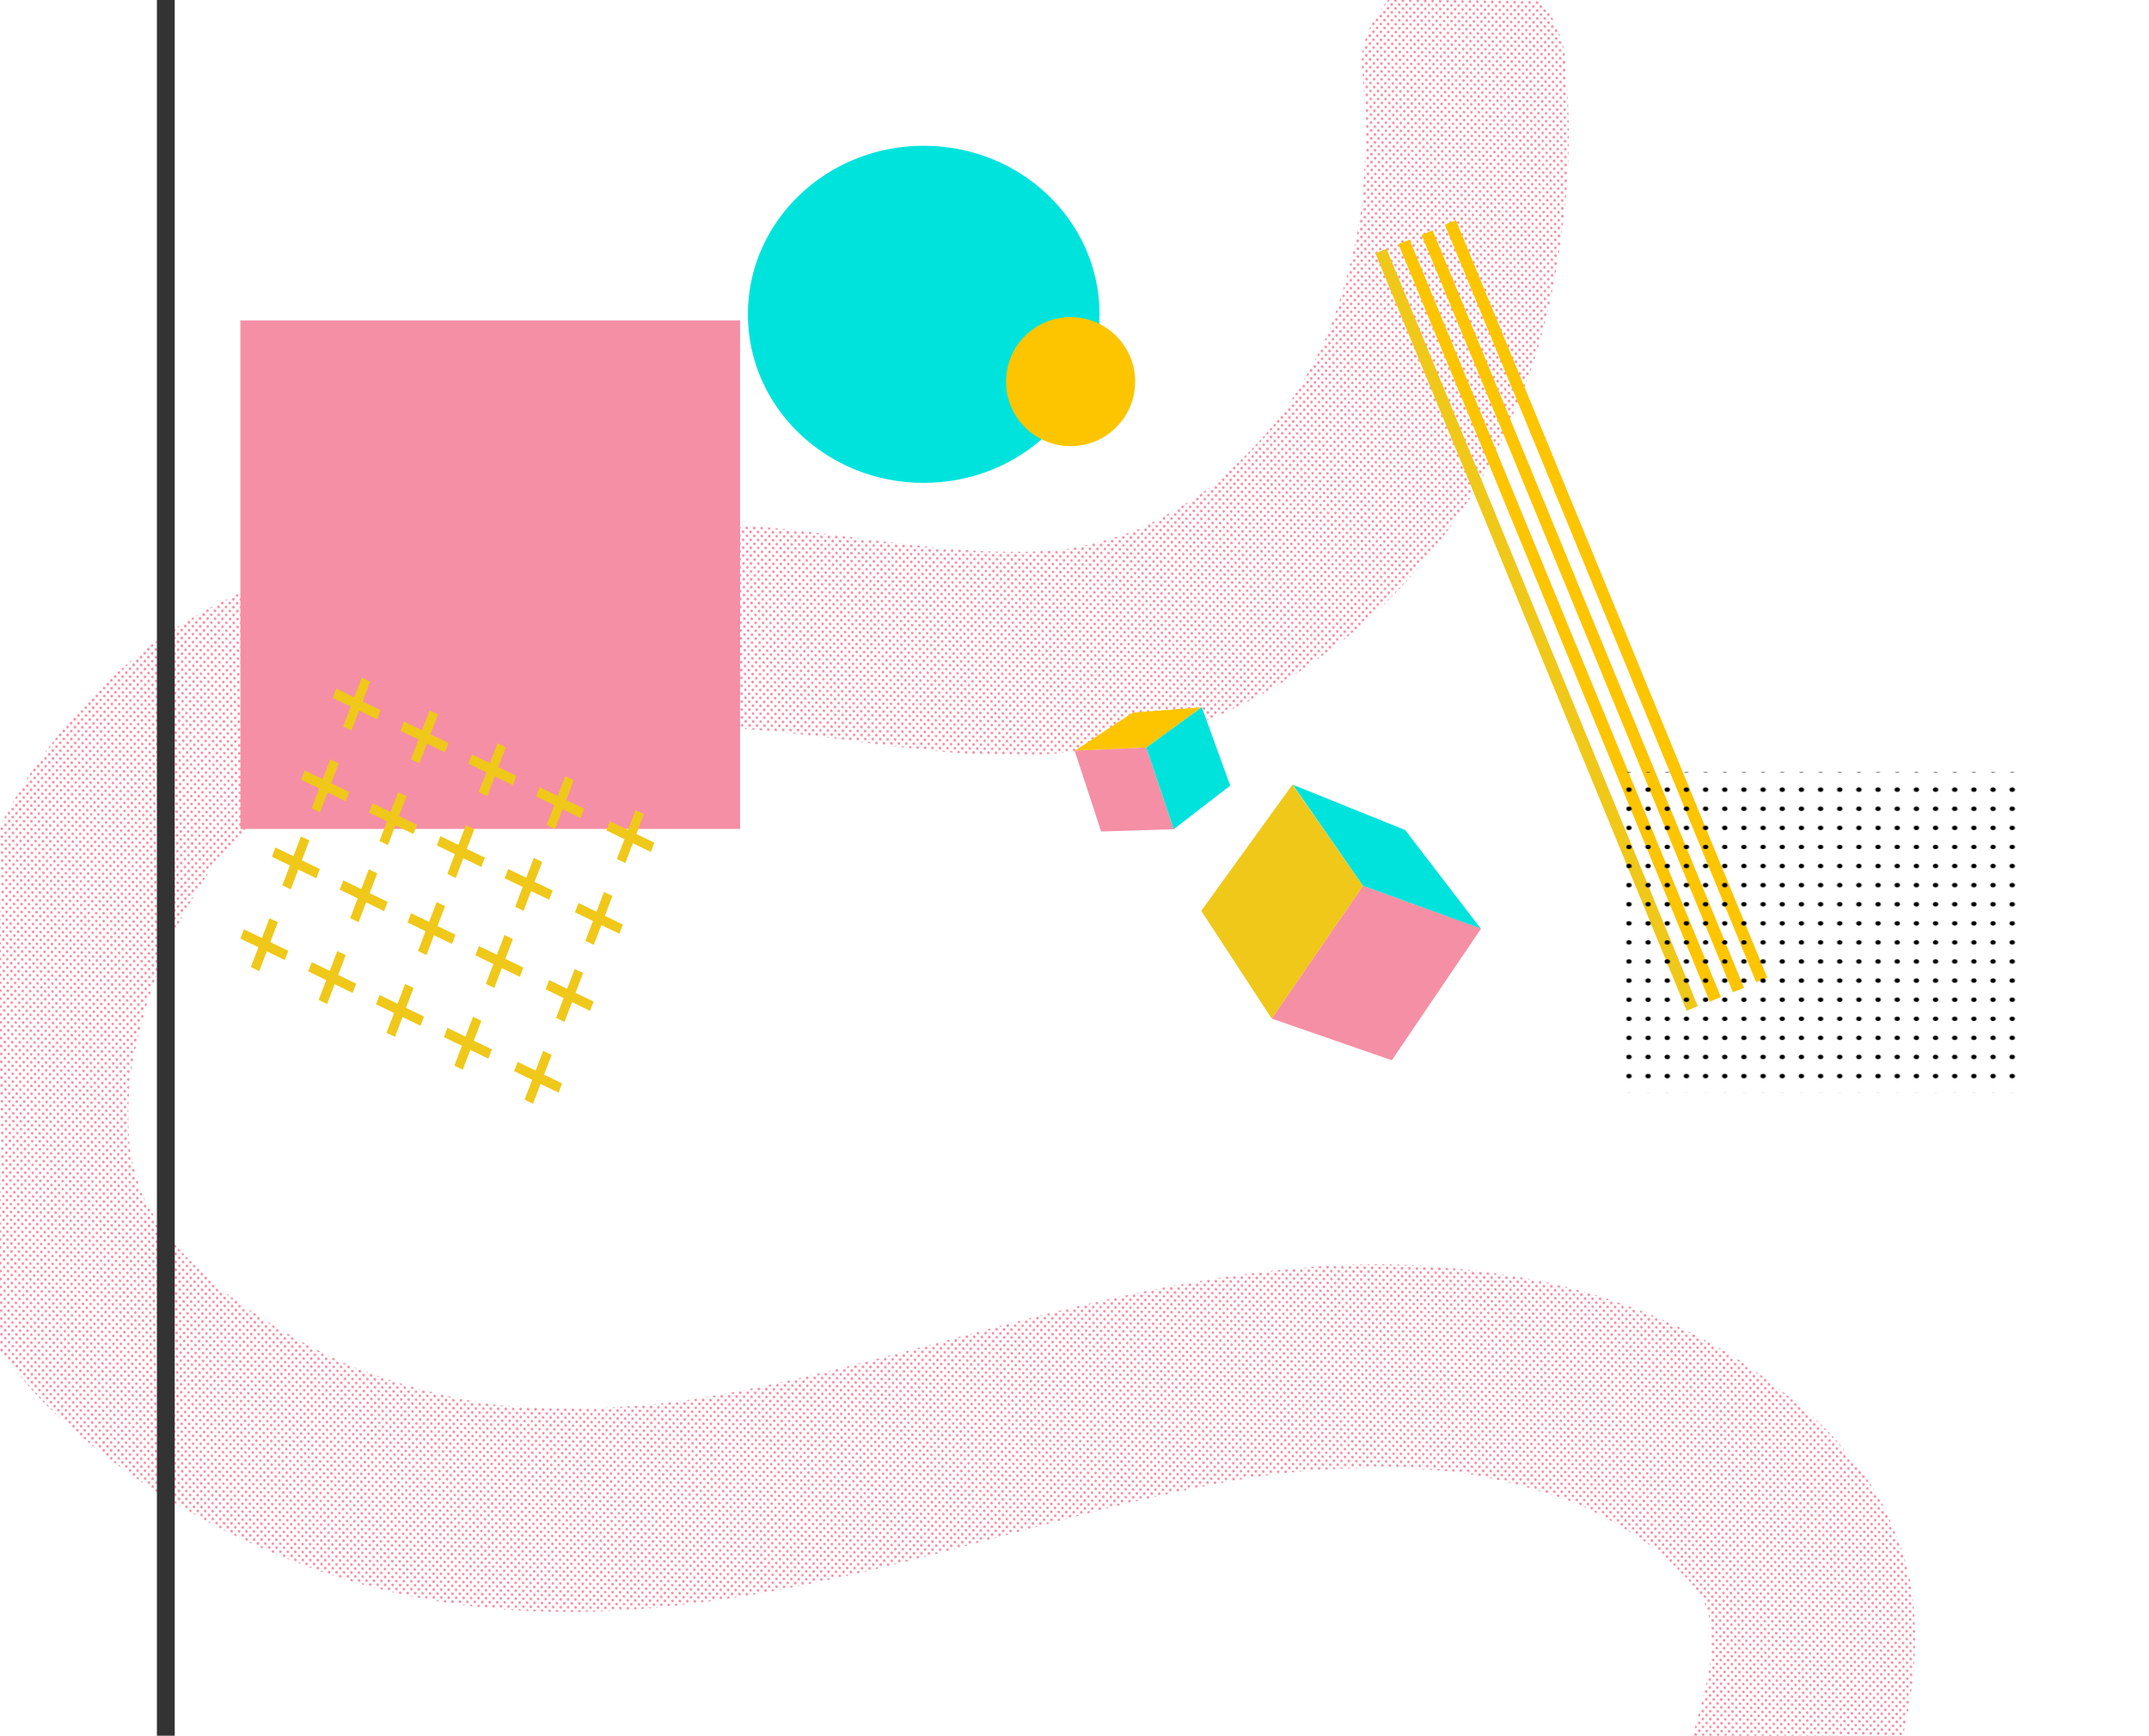 <svg xmlns="http://www.w3.org/2000/svg" xmlns:xlink="http://www.w3.org/1999/xlink" width="1931" height="1560" viewBox="0 0 1931 1560"><defs><style>.cls-1{fill:none;}.cls-2{fill:#f58fa5;}.cls-3{fill:url(#New_Pattern);}.cls-4{fill:#00e3dc;}.cls-5{fill:#fcc500;}.cls-6{fill:#efc819;}.cls-7{fill:url(#New_Pattern_4);}.cls-8{fill:#333;}</style><pattern id="New_Pattern" data-name="New Pattern" width="10" height="10" patternTransform="matrix(0.33, -0.35, 0.34, 0.36, -2.04, 10.12)" patternUnits="userSpaceOnUse" viewBox="0 0 10 10"><rect class="cls-1" width="10" height="10"/><circle class="cls-2" cx="5" cy="5" r="2.5"/></pattern><pattern id="New_Pattern_4" data-name="New Pattern 4" width="21" height="26" patternTransform="translate(8.6 14.74) scale(0.82 0.66)" patternUnits="userSpaceOnUse" viewBox="0 0 21 26"><rect class="cls-1" width="21" height="26"/><circle cx="10.5" cy="13" r="3"/></pattern></defs><g id="Layer_1" data-name="Layer 1"><path class="cls-3" d="M1707.23,1388.44c-5.85-15.24-12.12-30.87-20.49-45-8.54-14.44-19.34-27.74-29.81-40.73-12.12-15.06-26.21-28.47-41.12-40.73-19.78-16.27-40.32-32-62.24-45.27-37.81-23-79.73-40.57-122-53.41-43.27-13.13-88.38-20-133.32-24.29a684.33,684.33,0,0,0-117.87-.51c-97.18,7.63-192.12,29.26-286.07,54.32-94.43,25.19-188.57,52.57-285.41,66.86-55.72,6.69-112,8.48-167.81,2.34a594.71,594.71,0,0,1-126.39-34.57,593.37,593.37,0,0,1-109.94-64.1c-20-16.27-38.86-34-55.46-53.76a262.46,262.46,0,0,1-21.65-36.41,260.32,260.32,0,0,1-11.07-41.31,348,348,0,0,1,.7-66c6.32-38.25,17.38-75.65,31.69-111.67a453.47,453.47,0,0,1,45.2-79.32,340.44,340.44,0,0,1,43.38-43.61,398.81,398.81,0,0,1,66.47-38c45.15-17.66,92.57-28.76,140.49-35.93,85.7-10.18,172.37-8,258.11.87,44.78,4.63,89.26,11.71,134,16.38,22.34,2.33,44.78,4,67.25,4.35,29.74.44,58.73-2.58,88.18-6.65,86-11.86,164.2-53.92,230-109.26,32.48-27.31,59.58-59.66,84.46-93.93,26.64-36.69,45.75-77.25,62.5-119.24,19.67-49.26,29.5-100.48,36-152.93a616.69,616.69,0,0,0,1.65-136,69,69,0,0,0-7.88-35.25A68.65,68.65,0,0,0,1380-3.82c-15.87-15.87-41.91-27.82-64.7-26.8-23.67,1.06-48.21,8.84-64.7,26.8-15.51,16.89-29.11,40.91-26.8,64.7a619.49,619.49,0,0,1-.67,127.57,531.13,531.13,0,0,1-29.61,110.4,452.55,452.55,0,0,1-45.66,78.77A431.11,431.11,0,0,1,1088.56,437a395.16,395.16,0,0,1-65.64,38.61,358,358,0,0,1-66.33,18.18c-85,8.35-169.72-9.87-254-18.59-87.58-9.07-176.3-11.29-263.8-.2-93,11.79-185.21,32.48-266.88,80.8C94.59,601.53,33.63,671.12-4.64,752.17c-19.39,41.06-36.09,84-47,128.12-11.12,45.05-18.09,92.84-15.74,139.33,2.73,53.95,15.26,104.91,40.4,152.84,12.08,23,28.16,43.77,44.55,63.82a366.66,366.66,0,0,0,38.94,40.47c68.38,61.48,148.65,106.89,235.44,136.81,84.69,29.19,176.74,39.39,265.95,33.85,95-5.9,188.55-26,280.41-50,84.31-22.11,168-47,253.71-63.46q25.44-4.89,51.07-8.66c55.35-6.61,111.08-8.19,166.52-2a521,521,0,0,1,108.3,28.72,409,409,0,0,1,69.07,40,298.37,298.37,0,0,1,35.49,34.25,180.36,180.36,0,0,1,10.54,17.55,163,163,0,0,1,4.44,16.56,229.32,229.32,0,0,1-.61,34.17c-4.6,26.17-11.92,51.76-19.56,77.2-6.74,22.42-2.5,50.47,9.22,70.51,11.11,19,32.87,37.08,54.68,42,23.43,5.33,49.72,4.18,70.51-9.23,20.32-13.1,35-31.2,42-54.68,14.31-47.67,27.2-97.28,27.18-147.4C1720.93,1444.76,1717.37,1414.83,1707.23,1388.44Z"/></g><g id="Layer_2" data-name="Layer 2"><ellipse class="cls-4" cx="830" cy="282.5" rx="158" ry="151.5"/><circle class="cls-5" cx="962" cy="343" r="58"/><path class="cls-5" d="M965.62,674.86l52.16-34.39,61.89-4.82L1030,671.88Z"/><path class="cls-2" d="M965.65,674.75l23.77,72.58,65.2-2.06L1030,671.88Z"/><path class="cls-4" d="M1079.87,635.65,1030,671.88l24.63,73.39,50.81-39.22Z"/><rect class="cls-6" x="1375.33" y="198.02" width="10.75" height="736" transform="translate(-111.52 567.22) rotate(-22.34)"/><rect class="cls-5" x="1396.08" y="189.84" width="10.75" height="736" transform="translate(-106.85 574.49) rotate(-22.34)"/><rect class="cls-5" x="1416.83" y="181.5" width="10.75" height="736" transform="translate(-102.12 581.75) rotate(-22.34)"/><rect class="cls-5" x="1437.74" y="172.36" width="10.75" height="736" transform="translate(-97.08 589.01) rotate(-22.34)"/><rect class="cls-2" x="216" y="288" width="449" height="457"/><path class="cls-4" d="M1330.78,834.84,1262.61,746l-100.92-40.7,63,90.91Z"/><path class="cls-2" d="M1330.79,834.61l-80.16,118.3-108-37.46,82-119.29Z"/><path class="cls-6" d="M1161.35,705.15l63.34,91-82,119.29L1079.4,818.6Z"/><polygon class="cls-6" points="315.89 656.54 308.34 652.88 325.07 608.95 332.62 612.61 315.89 656.54"/><polygon class="cls-6" points="298.94 627.23 302.1 618.92 342.02 638.26 338.86 646.57 298.94 627.23"/><polygon class="cls-6" points="376.84 686.07 369.29 682.41 386.02 638.48 393.58 642.14 376.84 686.07"/><polygon class="cls-6" points="359.89 656.76 363.06 648.45 402.98 667.79 399.81 676.1 359.89 656.76"/><polygon class="cls-6" points="437.8 715.6 430.25 711.94 446.98 668.01 454.53 671.67 437.8 715.6"/><polygon class="cls-6" points="420.85 686.29 424.01 677.98 463.93 697.32 460.77 705.63 420.85 686.29"/><polygon class="cls-6" points="498.75 745.13 491.2 741.47 507.94 697.54 515.49 701.2 498.75 745.13"/><polygon class="cls-6" points="481.8 715.82 484.97 707.51 524.89 726.85 521.72 735.16 481.8 715.82"/><polygon class="cls-6" points="561.87 775.7 554.32 772.04 571.05 728.11 578.6 731.77 561.87 775.7"/><polygon class="cls-6" points="544.92 746.39 548.08 738.08 588 757.42 584.83 765.73 544.92 746.39"/><polygon class="cls-6" points="287.58 730.06 280.03 726.4 296.76 682.48 304.32 686.14 287.58 730.06"/><polygon class="cls-6" points="270.63 700.76 273.8 692.45 313.71 711.78 310.55 720.1 270.63 700.76"/><polygon class="cls-6" points="348.54 759.59 340.99 755.93 357.72 712.01 365.27 715.66 348.54 759.59"/><polygon class="cls-6" points="331.59 730.29 334.75 721.98 374.67 741.31 371.5 749.62 331.59 730.29"/><polygon class="cls-6" points="409.49 789.12 401.94 785.46 418.68 741.53 426.23 745.19 409.49 789.12"/><polygon class="cls-6" points="392.54 759.82 395.71 751.5 435.63 770.84 432.46 779.15 392.54 759.82"/><polygon class="cls-6" points="470.45 818.65 462.9 814.99 479.63 771.06 487.18 774.72 470.45 818.65"/><polygon class="cls-6" points="453.5 789.34 456.66 781.03 496.58 800.37 493.42 808.68 453.5 789.34"/><polygon class="cls-6" points="533.56 849.22 526.01 845.57 542.74 801.64 550.3 805.3 533.56 849.22"/><polygon class="cls-6" points="516.61 819.92 519.78 811.61 559.7 830.94 556.53 839.25 516.61 819.92"/><polygon class="cls-6" points="261.26 799.32 253.7 795.66 270.44 751.73 277.99 755.39 261.26 799.32"/><polygon class="cls-6" points="244.31 770.01 247.47 761.7 287.39 781.04 284.22 789.35 244.31 770.01"/><polygon class="cls-6" points="322.21 828.85 314.66 825.19 331.39 781.26 338.94 784.92 322.21 828.85"/><polygon class="cls-6" points="305.26 799.54 308.43 791.23 348.34 810.57 345.18 818.88 305.26 799.54"/><polygon class="cls-6" points="383.17 858.37 375.62 854.72 392.35 810.79 399.9 814.45 383.17 858.37"/><polygon class="cls-6" points="366.22 829.07 369.38 820.76 409.3 840.09 406.13 848.4 366.22 829.07"/><polygon class="cls-6" points="444.12 887.9 436.57 884.24 453.3 840.32 460.86 843.98 444.12 887.9"/><polygon class="cls-6" points="427.17 858.6 430.34 850.28 470.25 869.62 467.09 877.93 427.17 858.6"/><polygon class="cls-6" points="507.24 918.48 499.68 914.82 516.42 870.89 523.97 874.55 507.24 918.48"/><polygon class="cls-6" points="490.29 889.17 493.45 880.86 533.37 900.2 530.2 908.51 490.29 889.17"/><polygon class="cls-6" points="232.95 872.84 225.4 869.18 242.13 825.25 249.68 828.91 232.95 872.84"/><polygon class="cls-6" points="216 843.53 219.17 835.22 259.08 854.56 255.92 862.87 216 843.53"/><polygon class="cls-6" points="293.91 902.37 286.36 898.71 303.09 854.78 310.64 858.44 293.91 902.37"/><polygon class="cls-6" points="276.95 873.06 280.12 864.75 320.04 884.09 316.87 892.4 276.95 873.06"/><polygon class="cls-6" points="354.86 931.9 347.31 928.24 364.04 884.31 371.6 887.97 354.86 931.9"/><polygon class="cls-6" points="337.91 902.59 341.08 894.28 380.99 913.62 377.83 921.93 337.91 902.59"/><polygon class="cls-6" points="415.82 961.43 408.27 957.77 425 913.84 432.55 917.5 415.82 961.43"/><polygon class="cls-6" points="398.87 932.12 402.03 923.81 441.95 943.15 438.78 951.46 398.87 932.12"/><polygon class="cls-6" points="478.93 992 471.38 988.34 488.11 944.41 495.66 948.07 478.93 992"/><polygon class="cls-6" points="461.98 962.69 465.14 954.38 505.06 973.72 501.9 982.03 461.98 962.69"/><rect class="cls-7" x="1461" y="694" width="358" height="288"/><rect class="cls-8" x="141" width="16" height="1560"/></g></svg>